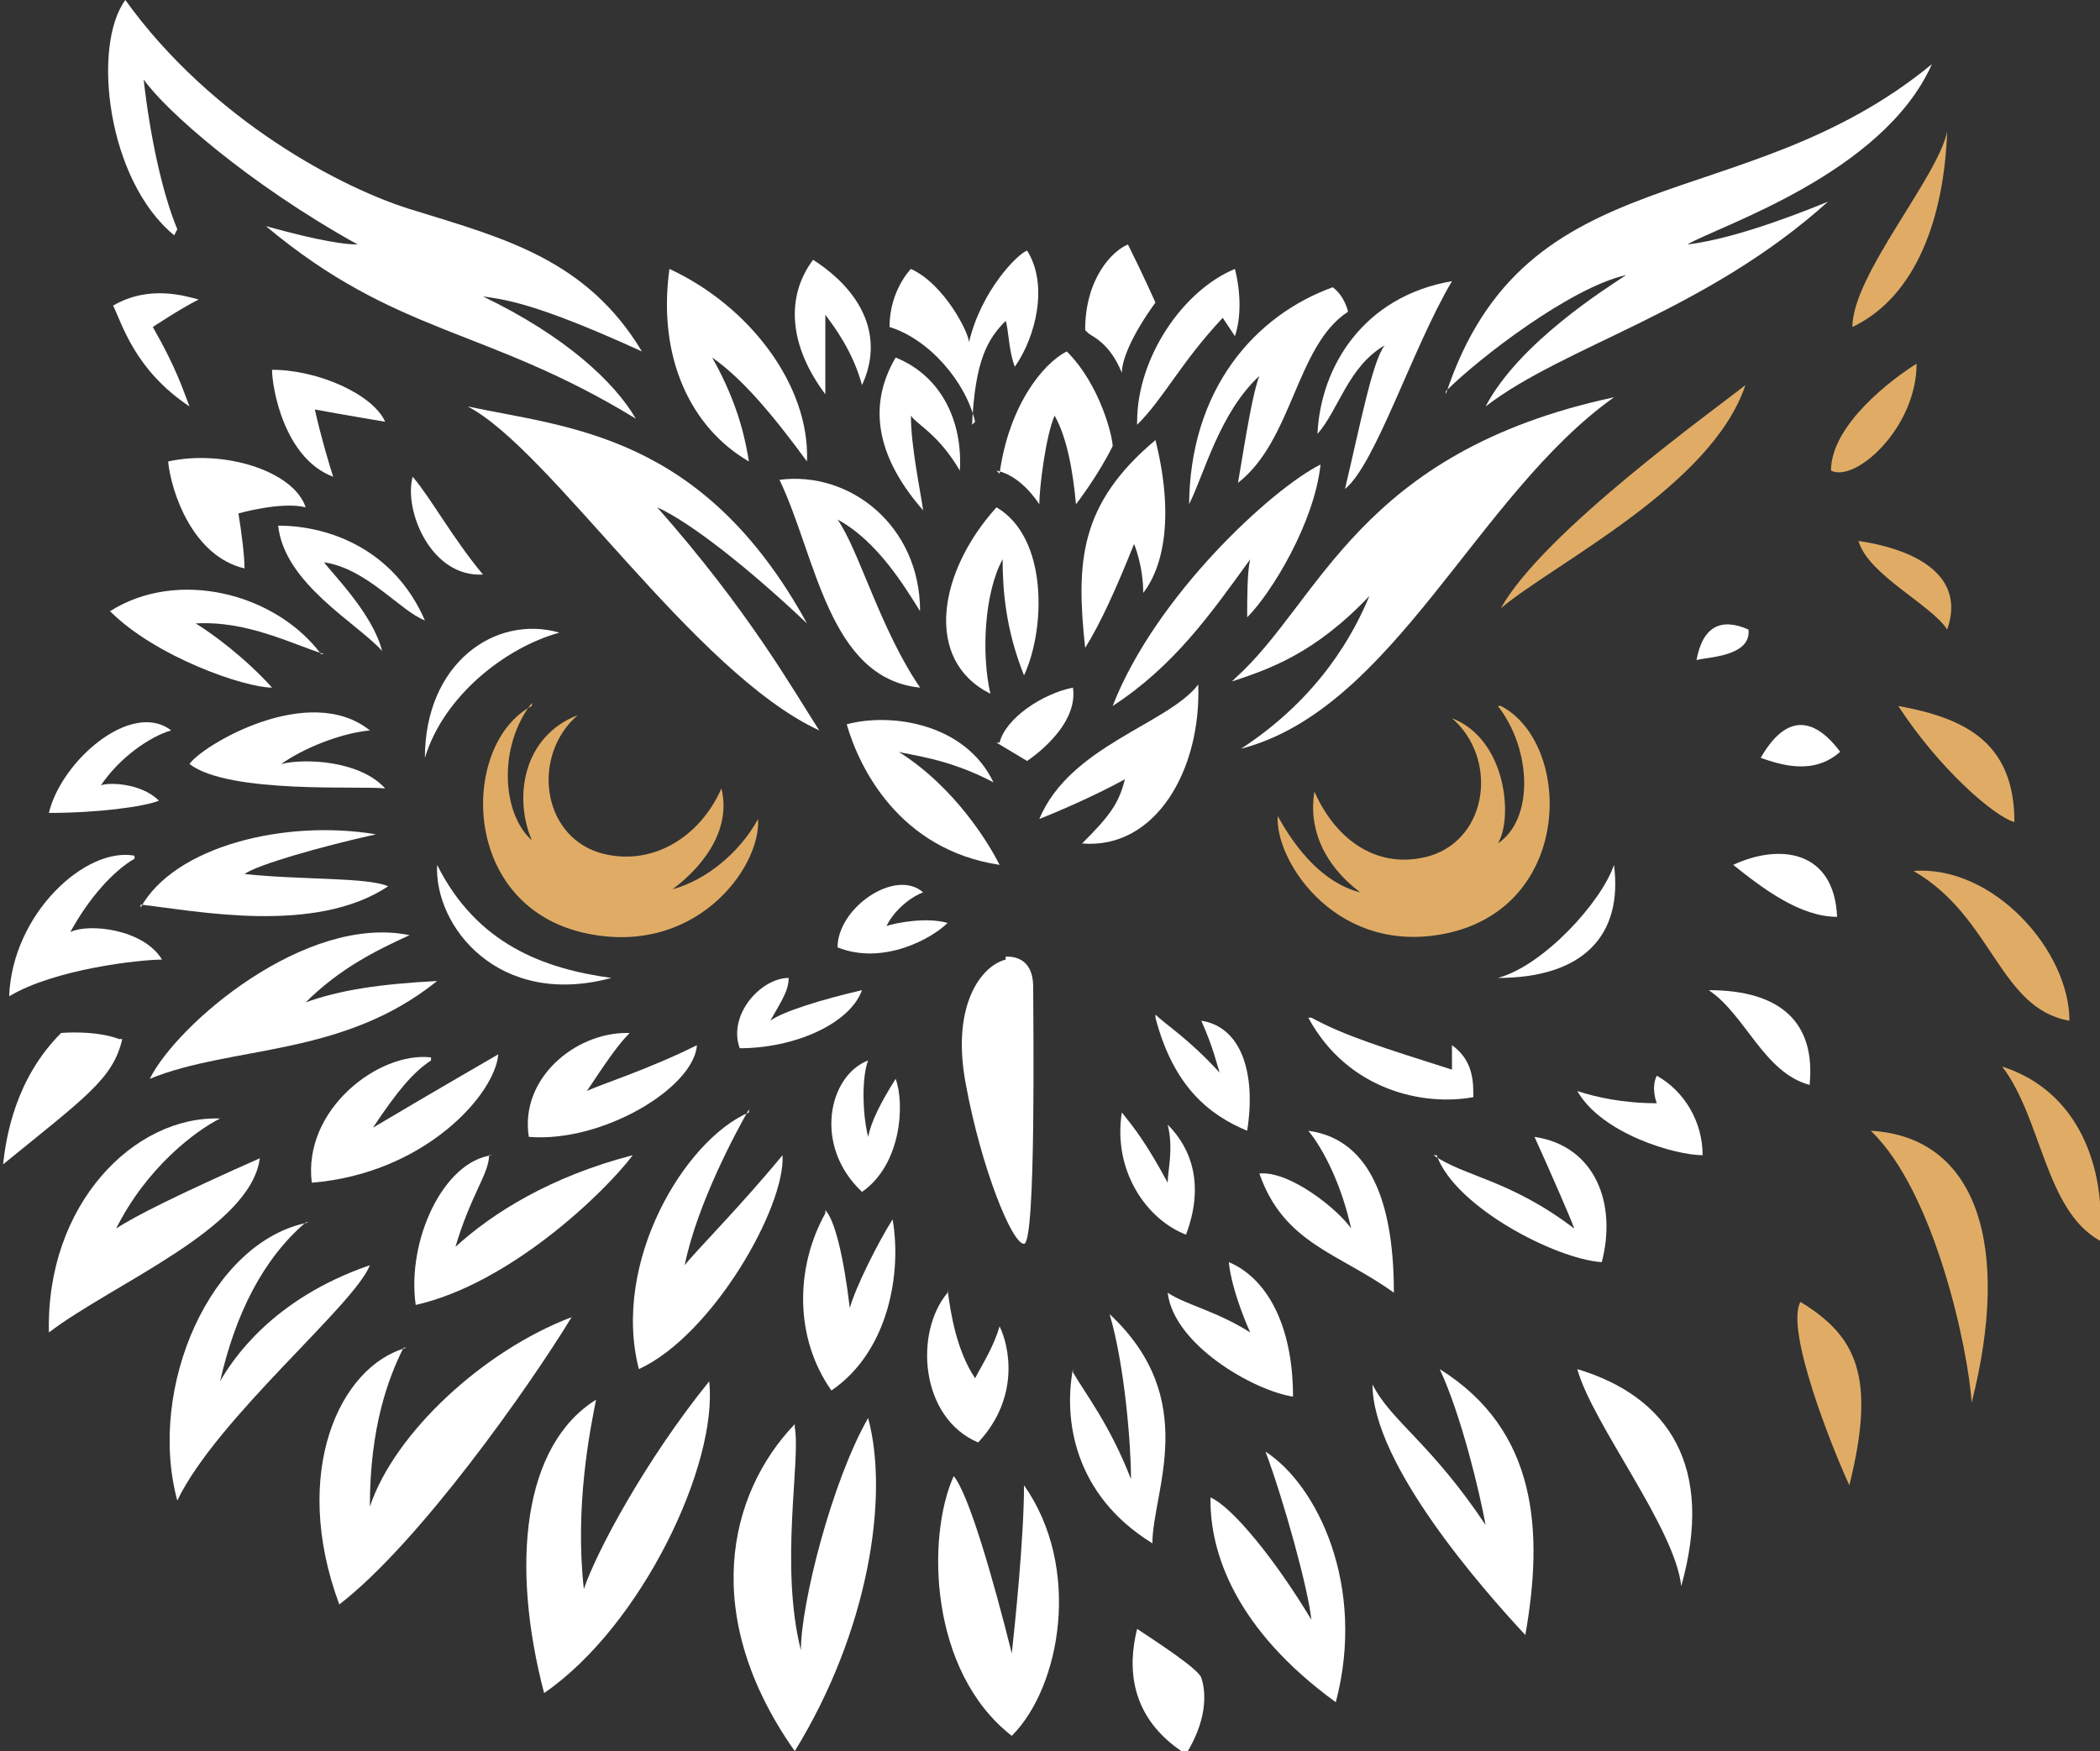 <?xml version="1.0" encoding="UTF-8"?>
<svg id="Camada_2" data-name="Camada 2" xmlns="http://www.w3.org/2000/svg" viewBox="0 0 68.7 57.3">
  <rect x="0" y="0" width="68.7" height="57.3" fill="#333333" stroke="none"/>
  <g id="Layer_2" data-name="Layer 2">
    <g>
      <path d="m5.7,7.7C3.5,5.9,3,1.5,4.1,0c2.8,3.9,7.1,6.2,9.5,6.9,2.9.9,5.6,1.6,7.4,4.6-3.5-1.6-4.5-1.7-5.2-1.8,2.7,1.3,4.3,2.8,5,4-4.9-3-7.8-2.7-12.1-6.3,1.8.5,2.6.6,3,.6-3.6-2-6.3-4.4-7-5.4.2,1.8.6,3.7,1.1,4.9Z" fill="#fff" stroke-width="0"/>
      <path d="m24.5,15.1c-1.9-1.1-3-3.4-2.6-6.3,2.6,1.2,4.6,3.8,4.5,6.3-1.1-1.5-2.1-2.7-3.1-3.4.9,1.6,1.1,2.8,1.2,3.4Z" fill="#fff" stroke-width="0"/>
      <path d="m27,12.9c-1.2-1.6-1.3-3.2-.4-4.4,1.7,1.1,2.3,2.6,1.6,4.1-.3-1.1-.9-1.9-1.2-2.3,0,1.3,0,1.9,0,2.6Z" fill="#fff" stroke-width="0"/>
      <path d="m30.2,16.7c-1.4-1.6-1.9-3.3-.9-5,1.5.6,2.2,2.1,2.1,3.7-.7-1.2-1.4-1.5-1.6-1.8,0,1,.3,2.4.4,3.1Z" fill="#fff" stroke-width="0"/>
      <path d="m31.9,13.8c-.3-1.3-1.5-2.7-2.8-3.1,0-1.2.7-1.9.7-1.9,1.1.5,1.9,2.1,1.9,2.4.4-1.7,1.6-2.9,1.9-3,.7,1.1.3,2.8-.4,3.8-.2-.5-.2-1.2-.3-1.5-.6.6-1,1.3-1.1,3.4Z" fill="#fff" stroke-width="0"/>
      <path d="m32.7,15.5c.3-2.2,1.4-3.6,2.2-4,1.1,1.1,1.5,2.8,1.5,3.1-.5,1-1.2,1.9-1.2,1.9-.1-1.1-.3-2.2-.7-2.9-.3.7-.5,2.4-.5,2.9-.4-.6-.9-1-1.4-1.1Z" fill="#fff" stroke-width="0"/>
      <path d="m35.5,10.8c0-1.7.9-2.6,1.4-2.8.5,1,.9,1.9.9,1.9-.8,1.1-1.1,1.9-1.1,2.3-.4-1-1-1.2-1.1-1.3Z" fill="#fff" stroke-width="0"/>
      <path d="m37.2,13.8c0-2.1,1.5-4.3,3.2-5,.2.8.2,1.6,0,2.2-.2-.3-.4-.6-.4-.6-1.4,1.5-1.9,2.6-2.8,3.5Z" fill="#fff" stroke-width="0"/>
      <path d="m38.9,16.6c0-3.9,2.2-6.3,4.7-7.2.4.3.5.8.5.8-1.7,1.1-1.8,4.2-3.6,5.6.3-1.8.5-3,.7-3.5-1.3,1.2-1.8,3.2-2.3,4.2Z" fill="#fff" stroke-width="0"/>
      <path d="m43.1,14.2c.1-2.2,1.5-4.5,4.4-5-1.3,2.2-2.5,6-3.5,6.8.5-2.1.9-4.2,1.3-4.7-1.2.7-1.5,2.1-2.2,2.9Z" fill="#fff" stroke-width="0"/>
      <path d="m36.4,23.1c1.4-3.6,5.2-7.1,6.8-7.9-.2,1.9-1.6,4.2-2.4,5,0-.6,0-1.5.1-1.9-1.3,1.8-2.5,3.5-4.5,4.8Z" fill="#fff" stroke-width="0"/>
      <path d="m40.4,22.2c2.8-2.5,4-7.4,12.4-9.2-4.5,3.2-7.2,10.2-12.2,11.5,2.6-1.7,3.7-3.8,4.2-5-1.8,1.9-3.3,2.4-4.5,2.8Z" fill="#fff" stroke-width="0"/>
      <path d="m34,26.8c1-2.4,4.2-3.1,5.2-4.4.1,2.8-1.4,5.4-3.8,5.2.9-.9,1.2-1.3,1.4-2.1-1.1.6-2.3,1.1-2.8,1.3Z" fill="#fff" stroke-width="0"/>
      <path d="m32.7,24.3c.2-.8,1.4-1.6,2.4-1.8.2,1.3-1.5,2.4-1.5,2.4l-1-.6Z" fill="#fff" stroke-width="0"/>
      <path d="m35.5,21.2c-.3-2.8-.2-4.7,2.3-6.8.6,2.4.3,4.1-.4,5,0-.9-.3-1.6-.3-1.6-.6,1.5-1.1,2.6-1.6,3.4Z" fill="#fff" stroke-width="0"/>
      <path d="m32.4,22.7c-2.2-1.1-1.7-4,.2-6.1,1.7,1,1.6,4,.9,5.5-.6-1.5-.7-2.8-.7-3.8-.6,1.1-.7,3.1-.4,4.4Z" fill="#fff" stroke-width="0"/>
      <path d="m30.1,20c0-2.8-2.3-4.6-4.6-4.3,1.2,2.5,1.6,6.5,4.6,6.8-1.3-1.9-2-4.5-2.7-5.5,1.3.7,2.2,2.2,2.7,3Z" fill="#fff" stroke-width="0"/>
      <path d="m32.7,28.3c-3.3-.5-4.6-3.2-5-4.6,1.5-.4,3.9,0,4.8,1.9-1.5-.8-2.8-.9-3.1-1,1.9,1.2,3,3.1,3.3,3.7Z" fill="#fff" stroke-width="0"/>
      <path d="m26.8,23.9c-4.1-1.9-8.8-9.2-11.5-10.6,3.3.7,7.7.9,11.1,7.1-1.9-1.8-3.8-3.3-4.9-3.8,3,3.4,4.4,5.9,5.3,7.3Z" fill="#fff" stroke-width="0"/>
      <path d="m49.1,19.9c1.4-2.5,7-6.5,8-7.3-1.1,3.3-6.2,5.8-8,7.3Z" fill="#e0ac65" stroke-width="0"/>
      <path d="m47.3,12.9c2.6-7.9,9.7-5.7,15.9-10.8-1.6,3.6-7,5.3-8,5.9,1.7-.2,4.1-1.2,4.6-1.4-4,3.6-8.6,4.7-11.2,6.7,1.1-2.1,4-3.9,4.6-4.3-1.8.4-4.8,2.7-5.9,3.8Z" fill="#fff" stroke-width="0"/>
      <path d="m63.7,4.3c-.3,1.5-3.1,4.7-3.1,6.4,2.1-1,3-3.6,3.1-6.4Z" fill="#e0ac65" stroke-width="0"/>
      <path d="m59.9,15.4c0-1.5,2-3,2.8-3.5,0,2.1-2,3.9-2.8,3.5Z" fill="#e0ac65" stroke-width="0"/>
      <path d="m60.8,17.7c.3,1.1,2.4,2.1,2.9,2.9.6-1.7-.9-2.6-2.9-2.9Z" fill="#e0ac65" stroke-width="0"/>
      <path d="m13.9,24.8c0-3.1,2.3-4.7,4.4-4.1-1.8.5-3.8,2.1-4.4,4.1Z" fill="#fff" stroke-width="0"/>
      <path d="m14.3,28.3c-.1,2,2,4.7,5.7,3.7-2.2-.3-4.4-1.1-5.7-3.7Z" fill="#fff" stroke-width="0"/>
      <path d="m6.2,13.3c-1.8-1.2-2.2-2.7-2.5-3.3,1.2-.7,2.4-.3,2.8-.2-.6.3-1.5.9-1.5.9.8,1.4,1,2.1,1.2,2.6Z" fill="#fff" stroke-width="0"/>
      <path d="m10.9,15.6c-1.6-.6-2-2.9-2-3.5,1.5,0,3.3.8,3.7,1.7-1.2-.2-2.3-.4-2.3-.4.2.9.5,1.9.6,2.2Z" fill="#fff" stroke-width="0"/>
      <path d="m13.5,15.6c-.3,1.1.6,3.3,2.3,3.2-1-1.2-1.7-2.5-2.3-3.2Z" fill="#fff" stroke-width="0"/>
      <path d="m8,18.6c-1.7-.4-2.4-2.5-2.5-3.5,1.8-.4,4.1.3,4.5,1.5-.8-.2-2.2.2-2.2.2.1.6.2,1.4.2,1.8Z" fill="#fff" stroke-width="0"/>
      <path d="m13.9,20.3c-1-2.3-3.1-3.1-4.8-3.1.2,1.9,2.6,3.2,3.4,4.1-.3-1.2-1.6-2.5-1.9-2.9,1.4.2,2.5,1.6,3.3,1.9Z" fill="#fff" stroke-width="0"/>
      <path d="m10.5,21.4c-1.5-2-4.7-2.8-6.9-1.4,1.5,1.5,4.4,2.5,5.3,2.5-.9-1-2-1.8-2.5-2.1,1.7-.1,3.2.7,4.2,1Z" fill="#fff" stroke-width="0"/>
      <path d="m12.1,23.9c-2-1.6-5.5.5-5.9,1.1,1.3,1,5.7.7,6.4.8-.8-.9-2.6-1-3.4-.8.7-.5,1.9-1,2.9-1.1Z" fill="#fff" stroke-width="0"/>
      <path d="m5.6,23.9c-1.3-1-3.6,1-4,2.7,1.6,0,3.1-.2,3.6-.4-.6-.6-1.7-.6-1.9-.5.6-.9,1.6-1.6,2.3-1.8Z" fill="#fff" stroke-width="0"/>
      <path d="m17.4,23.1c-2.3,1.2-2.4,6.4,1.6,7.4,3.7.9,5.9-2.1,5.8-3.7-.6,1.1-1.7,2-2.8,2.3,1.2-.9,1.9-2.1,1.6-3.3-.7,1.6-2.3,2.6-4,2.1-1.9-.6-2.2-3.2-.7-4.5-1.8.7-2.1,2.7-1.5,4.1-1-.9-1.1-3.1,0-4.5Z" fill="#e0ac65" stroke-width="0"/>
      <path d="m49.1,23.1c2.3,1.2,2.4,6.4-1.6,7.4-3.7.9-5.8-2.3-5.7-3.8.6,1.1,1.5,2.2,2.7,2.5-1.2-.9-1.7-2.1-1.5-3.3.7,1.6,2.1,2.6,3.8,2.1,1.9-.6,2.2-3.2.7-4.5,1.8.7,2,3.3,1.5,4.1,1.2-.8,1.1-3.1,0-4.5Z" fill="#e0ac65" stroke-width="0"/>
      <path d="m32.9,31.4c-.8.2-1.8,1.5-1.3,4.1.5,2.7,1.5,5.2,1.9,5.2s.3-7.4.3-8.4c0-1-.7-1-.9-1Z" fill="#fff" stroke-width="0"/>
      <path d="m30.2,29.2c-.9-.8-2.8.5-2.8,1.8,1.5.6,3.1-.3,3.6-.8-.7-.2-1.7,0-2,.1.3-.6.9-1,1.2-1.1Z" fill="#fff" stroke-width="0"/>
      <path d="m4.4,28c-1.6-.3-4,1.9-4.1,4.6,1.5-.9,4.3-1.2,5-1.2-.6-1-2.4-1.2-3-.9.6-1.1,1.4-2,2.1-2.4Z" fill="#fff" stroke-width="0"/>
      <path d="m4.6,29.7c1.1-2,4.7-2.9,7.7-2.4-1.8.4-3.9,1-4.3,1.3,1.9.2,4,.1,4.7.4-2.4,1.6-6.3.8-8.1.6Z" fill="#fff" stroke-width="0"/>
      <path d="m13.4,30.6c-3.4-.7-7.6,2.9-8.5,4.7,2.7-1.1,6.3-.7,9.4-3.2-1.9.1-3.2.3-4.3.7,1.1-1.1,2.3-1.7,3.4-2.2Z" fill="#fff" stroke-width="0"/>
      <path d="m3.9,34c-.8-.3-1.9-.2-1.9-.2-1.5,1.5-1.8,3.4-1.9,4.3,2.7-2.2,3.6-2.8,3.9-4.1Z" fill="#fff" stroke-width="0"/>
      <path d="m7.2,36.6c-2.8-.1-5.7,2.8-5.6,7,2.1-1.6,6.6-3.4,6.9-5.7-2.7,1.2-4.1,1.9-4.7,2.3,1-2,2.6-3.2,3.4-3.6Z" fill="#fff" stroke-width="0"/>
      <path d="m14.1,34.6c-1.7-.2-4.2,1.7-3.9,4.1,3.7-.3,6-2.9,6.1-4.2-1.9,1.1-3.6,2.1-4.1,2.4.8-1.2,1.3-1.8,1.9-2.2Z" fill="#fff" stroke-width="0"/>
      <path d="m20.5,33.8c-1.7,0-3.5,1.5-3.2,3.4,2.4.2,5.4-1.6,5.5-3-1.6.8-3.2,1.3-3.6,1.5.6-.9,1-1.5,1.4-1.9Z" fill="#fff" stroke-width="0"/>
      <path d="m25.8,32c-.9,0-2,1.2-1.6,2.3,1.8,0,3.6-.8,4-1.9-1.3.3-2.6.7-3,1,.4-.7.6-1,.6-1.4Z" fill="#fff" stroke-width="0"/>
      <path d="m16.1,37.8c-1.6.2-2.8,2.8-2.5,4.9,3.1-.7,6.2-3.7,7.1-4.9-2.7.7-4.6,1.9-5.8,3,.5-1.7,1.1-2.4,1.1-3Z" fill="#fff" stroke-width="0"/>
      <path d="m10.1,40c-3.2.6-5.3,5.4-4.3,9.1,1.3-2.7,5.8-6.4,6.3-7.7-3.2,1.1-4.5,3.1-4.9,3.8.5-2.2,1.4-4,2.8-5.2Z" fill="#fff" stroke-width="0"/>
      <path d="m13.3,44.1c-2.2.6-3.8,4.1-2.2,8.4,2.6-2,6.2-7.1,7.6-9.4-2.9,1.1-5.8,3.8-6.6,6.2,0-2.6.6-4.2,1.1-5.2Z" fill="#fff" stroke-width="0"/>
      <path d="m24.5,36.4c-2.1.9-4.5,4.9-3.6,8.4,2.4-1.1,4.8-5.3,4.7-7-1.4,1.7-2.9,3.2-3.2,3.6.4-2,1.7-4.4,2.1-5.1Z" fill="#fff" stroke-width="0"/>
      <path d="m28.4,34.7c-1.3.5-1.8,2.8-.2,4.3,1.3-.9,1.4-2.9,1.1-3.7-.5.8-.8,1.4-.9,1.9-.2-.8-.2-2,0-2.5Z" fill="#fff" stroke-width="0"/>
      <path d="m27,39.7c-1,1.8-1,4.1.2,5.8,1.9-1.3,2.3-3.9,2-5.6-.5.8-1.2,2.2-1.4,2.9-.2-1.7-.5-2.9-.8-3.2Z" fill="#fff" stroke-width="0"/>
      <path d="m19.5,45.8c-2.4,1.5-2.8,5.4-1.7,9.6,3.2-2.2,5.7-7.5,5.4-10.2-2.1,2.6-3.7,5.6-4.1,6.8-.3-2.7.2-5.2.4-6.2Z" fill="#fff" stroke-width="0"/>
      <path d="m26,46.6c-2.2,2.3-3.1,6.3,0,10.7,2.4-3.9,3.1-8.3,2.4-10.9-1.2,2.1-2.2,6.1-2.2,7.6-.7-2.8,0-6.2-.2-7.3Z" fill="#fff" stroke-width="0"/>
      <path d="m31,42.3c-1.1,1.3-.9,4.1,1,4.9,1.4-1.5,1-3.2.7-3.8-.2.7-.6,1.3-.8,1.7-.6-.9-.8-2.1-.9-2.9Z" fill="#fff" stroke-width="0"/>
      <path d="m31.2,48.3c-.9,2-.8,6.4,1.9,8.5,1.6-1.6,2.3-5.5.4-8.2,0,1.7-.3,4.6-.4,5.5-.6-2.4-1.4-5.2-1.9-5.8Z" fill="#fff" stroke-width="0"/>
      <path d="m37.2,53.3c-.3,1.2-.3,2.9,1.6,4.1.8-1.3.6-2.2.5-2.5s-1.5-1.2-2.1-1.6Z" fill="#fff" stroke-width="0"/>
      <path d="m35.1,44.8c-.3,1.6,0,4.1,2.6,5.7,0-1.7,1.6-4.7-1.4-7.5.5,1.7.7,4.3.7,5.4-.7-1.8-1.5-2.8-1.9-3.5Z" fill="#fff" stroke-width="0"/>
      <path d="m36.7,36.4c-.3,1.9.8,3.5,2.1,4,.6-1.6.2-2.8-.6-3.6.2.8,0,1.5,0,1.9-.7-1.3-1.1-1.8-1.5-2.3Z" fill="#fff" stroke-width="0"/>
      <path d="m37.8,33.3c.6,2.3,1.8,3.2,3,3.7.3-1.9-.2-3.4-1.5-3.6.4.9.5,1.4.6,1.7-1-1.1-1.8-1.6-2.1-1.9Z" fill="#fff" stroke-width="0"/>
      <path d="m42.8,33.3c1.3,2.4,3.8,2.9,5.4,2.6,0-.5,0-1.2-.7-1.7,0,.4,0,.8,0,.8-2.2-.7-3.5-1.1-4.6-1.7Z" fill="#fff" stroke-width="0"/>
      <path d="m49,32c1.5-.4,3.4-2.5,3.8-3.7.3,2.3-1,3.7-3.8,3.7Z" fill="#fff" stroke-width="0"/>
      <path d="m55.5,21.6c.2-1.1.8-1.4,1.7-1,.1.9-1.4.9-1.7,1Z" fill="#fff" stroke-width="0"/>
      <path d="m57.6,24.8c.8-1.4,1.7-1.4,2.6-.2-.9.8-2,.4-2.6.2Z" fill="#fff" stroke-width="0"/>
      <path d="m56.7,28.3c1.5-.7,3.3-.5,3.4,1.7-1.2,0-2.4-.9-3.4-1.7Z" fill="#fff" stroke-width="0"/>
      <path d="m55.9,32.4c2.4,0,3.5,1.1,3.3,3.1-1.5-.4-2.1-2.3-3.3-3.1Z" fill="#fff" stroke-width="0"/>
      <path d="m51.6,35.7c.8,1.4,3.2,2.1,4.1,2.1,0-1.1-.6-2.1-1.5-2.6-.2.4,0,.9,0,.9-1.1,0-2-.2-2.6-.4Z" fill="#fff" stroke-width="0"/>
      <path d="m47,37.8c.6,1.7,3.9,3.4,5.4,3.5.5-1.9-.2-3.8-2.2-4.1.5,1.1,1.2,2.7,1.3,3-2.1-1.6-3.6-1.7-4.6-2.4Z" fill="#fff" stroke-width="0"/>
      <path d="m42.8,37c2.2.3,2.8,2.7,2.8,5.3-1.8-1.3-3.6-1.6-4.4-3.9,1-.1,2.6,1.2,3,1.8-.3-1.4-.9-2.6-1.4-3.2Z" fill="#fff" stroke-width="0"/>
      <path d="m38.2,42.3c.2,1.7,2.8,3.2,4.1,3.4,0-2.4-.9-3.9-2.1-4.4.1,1,.7,2.3.7,2.3-1.1-.7-2.1-.9-2.7-1.3Z" fill="#fff" stroke-width="0"/>
      <path d="m39.6,49.1c0,1.7.8,4.2,4.1,6.6,1-3.8-.6-7.1-2.3-8.2.6,1.6,1.4,4.5,1.5,5.5-1.2-2-2.6-3.7-3.3-4Z" fill="#fff" stroke-width="0"/>
      <path d="m44.9,45.3c0,2.6,3.6,6.7,5,8.2.6-3.4.4-6.7-2.8-8.7.7,1.5,1.3,4,1.5,5.1-1.8-2.7-3.1-3.4-3.7-4.6Z" fill="#fff" stroke-width="0"/>
      <path d="m51.6,44.8c.5,1.8,3.2,5.2,3.4,7.1,1.1-3.9-.4-6.2-3.4-7.1Z" fill="#fff" stroke-width="0"/>
      <path d="m58.9,42.6c-.5.9,1,4.7,1.6,6,.9-3.6.2-4.9-1.6-6Z" fill="#e0ac65" stroke-width="0"/>
      <path d="m64.5,45.9c-.1-1.7-1.2-6.9-3.3-8.9,3.5.2,4.6,3.8,3.3,8.9Z" fill="#e0ac65" stroke-width="0"/>
      <path d="m62.6,28.5c2.6-.2,5.1,2.6,5.1,4.9-2.3-.4-2.5-3.4-5.1-4.9Z" fill="#e0ac65" stroke-width="0"/>
      <path d="m65.9,26.9c0-2.6-1.6-3.4-3.8-3.8,1.3,2,3.1,3.6,3.8,3.8Z" fill="#e0ac65" stroke-width="0"/>
      <path d="m65.5,34.9c2.5.8,3.4,3.3,3.2,5.7-1.8-1-1.9-4-3.2-5.7Z" fill="#e0ac65" stroke-width="0"/>
    </g>
  </g>
</svg>